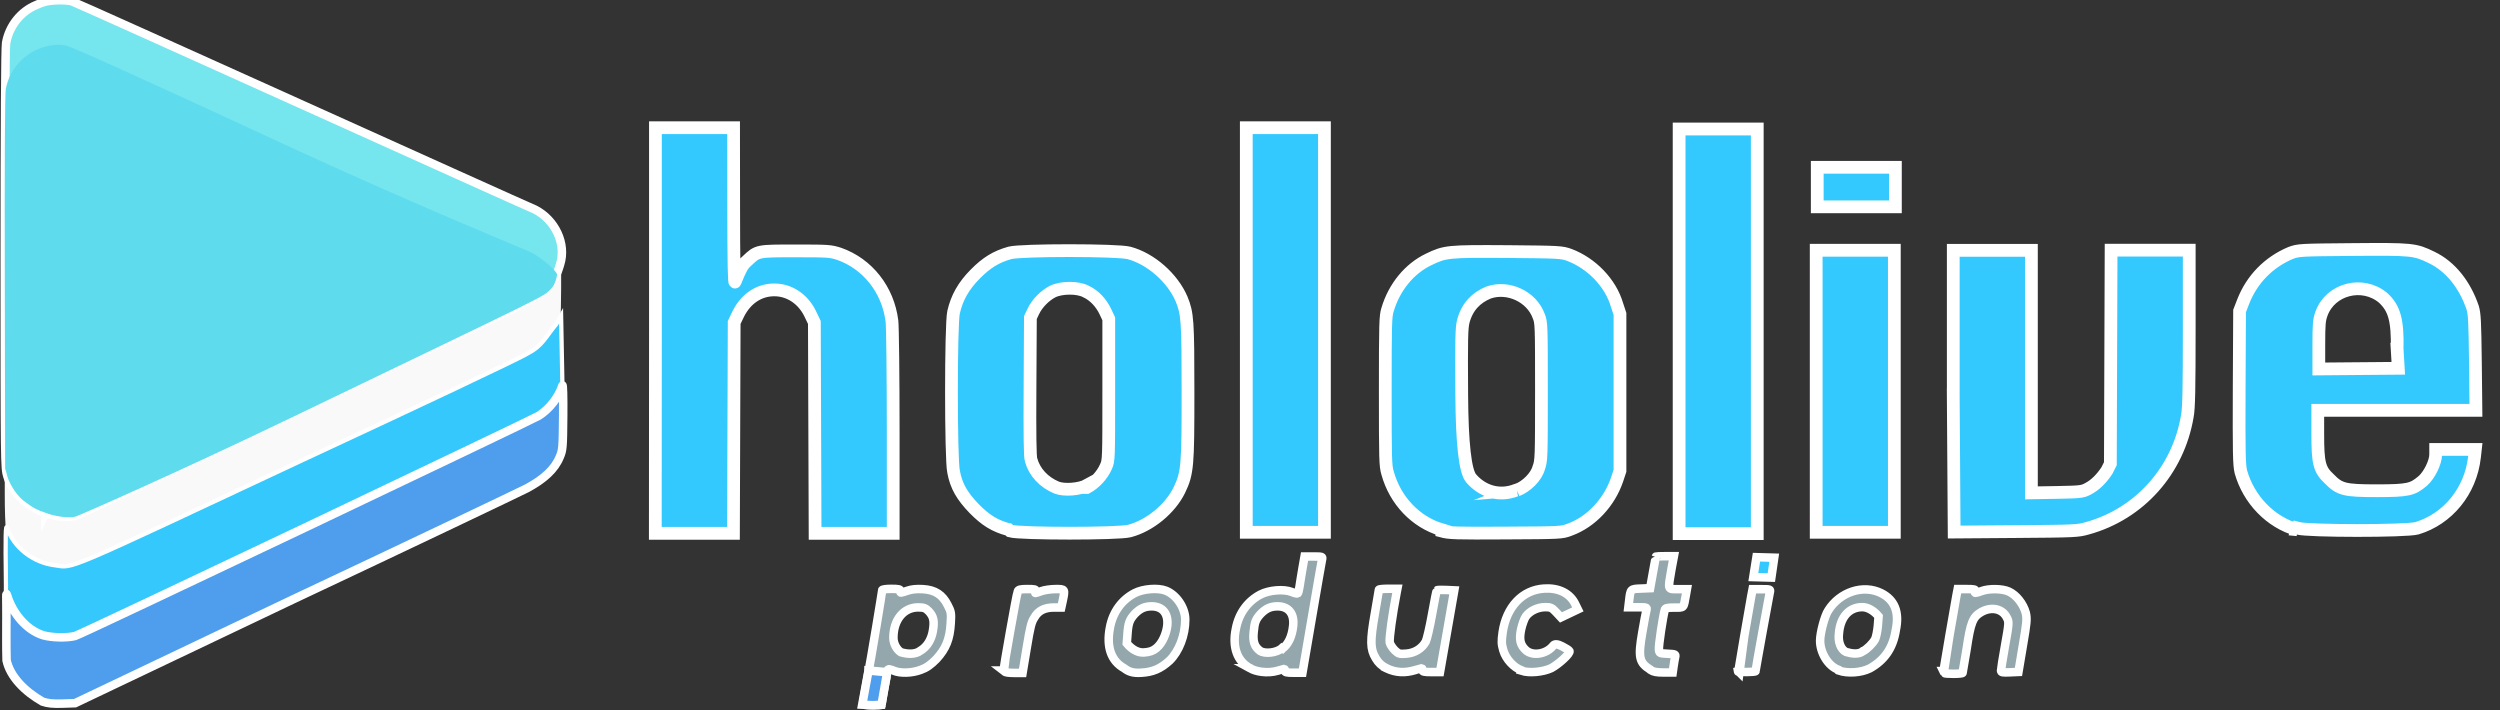 <?xml version="1.0" encoding="UTF-8"?>
<svg id="Layer_1" data-name="Layer 1" xmlns="http://www.w3.org/2000/svg" viewBox="0 0 588 167">
  <rect x="0" y="0" width="588" height="167" fill="#333333" stroke="none"/>
  <defs>
    <style>
      .cls-1 {
        fill: #5edcee;
      }

      .cls-2 {
        stroke-width: 3px;
      }

      .cls-2, .cls-3, .cls-4, .cls-5, .cls-6, .cls-7 {
        stroke: #fff;
        stroke-miterlimit: 10;
      }

      .cls-2, .cls-7 {
        fill: #34c9fe;
      }

      .cls-3 {
        fill: #4e9eed;
      }

      .cls-3, .cls-4, .cls-6, .cls-7 {
        stroke-width: 2px;
      }

      .cls-4 {
        fill: #75e5ee;
      }

      .cls-5 {
        fill: #35c8fd;
      }

      .cls-8 {
        fill: #f9f9f9;
      }

      .cls-6 {
        fill: #93a7ac;
      }
    </style>
  </defs>
  <g>
    <path class="cls-8" d="m11.01,134.88c-4.94-1.71-8.65-5.58-9.6-10.23-.17-.87-.3-4.96-.29-8.68v-7.13s.57,1.64.57,1.64c1.27,3.72,4.63,7.13,8.34,8.37,2.2.84,5.89,1.12,7.73.62,1.27-.31,99.06-46.81,106.41-50.84,4.02-2.02,5.95-4.68,7.17-7.78.46-1.3.74-.97.64,6.85-.07,7.75-.11,8.37-.77,9.61-1.08,2.36-2.69,4.34-4.63,5.58-1.73,1.21-104.88,50.84-107.94,51.77-2.04.74-5.89.74-8.04.02l.41.19Z"/>
    <path class="cls-4" d="m10.7,120.62c-4.34-1.46-7.72-4.59-8.95-8.56-.62-1.96-.62-2.79-.62-51.15,0-31.93.11-49.6.31-50.84.74-4,3.42-7.38,7.11-8.9C10.25.38,11.11.2,13.19.07c1.48-.07,3.08.04,3.72.25,1.14.33,105.25,47.43,108.95,48.98,4.65,2.38,7.42,7.97,5.88,12.87-1.39,4.9-3.42,6.45-11.76,10.76-27.2,12.93-101.24,48.05-102.18,48.36-2.55.71-6.12-.14-7.11-.67v.02Z"/>
    <path class="cls-1" d="m1.21,110.21l-.08-43.71c-.06-28.52.02-44.33.23-45.57.98-5.27,5.22-9.3,10.45-10.23,1.42-.23,2.55-.22,3.69.01,1.29.24,16.62,7.13,54.08,24.49,28.91,13.33,54.08,23.53,55.3,24.15,2.09.99,6.15,4.34,6.15,5.27,0,.27-.41,2.33-1.4,3.29-2.12,2.08,1.98-.05-61.15,30.35-27.07,13.02-49.76,22.94-50.71,23.25-1.69.47-5.26-.17-6.98-.87-2.01-.66-3.06-1.21-4.64-2.42-2.1-1.41-3.53-3.85-4.24-5.61-.3-.79-.39-1.61-.71-2.39h.02Z"/>
    <path class="cls-5" d="m11.01,164.33c-4.96-1.67-8.67-5.49-9.58-10.04-.17-.91-.04-7.72-.03-16.55-.17-12.81-.06-14.32.27-13.63,1.45,4.56,6.1,8.27,11.34,8.86,4.32.64,1.36,1.86,57.26-24.34,28.14-13.08,52.67-24.65,53.89-25.54,3.4-1.73,4.23-3.94,6.71-6.91l1.1-1.92.3,15.81c.3,15.81-.1,16.12-.77,17.33-1.08,2.31-2.69,4.25-4.62,5.49-1.73,1.19-104.73,49.91-107.79,50.84-2.04.73-5.88.73-8.02.02l-.04.59Z"/>
    <path class="cls-3" d="m1.51,146.14c.02-6.2-.17-7.22.21-5.98,1.25,4.03,4.44,8.03,8.48,9.27,1.96.56,5.6.65,7.47.15,1.56-.43,106.87-50.53,109.01-51.77,2.52-1.58,4.69-4.34,5.6-7.13.14-.43.22,2.79.18,7.13-.06,7.44-.11,8.06-.78,9.61-1.19,2.95-3.74,5.27-7.78,7.44-1.84.93-26.49,12.71-54.81,26.04l-51.44,24.49-2.96.1c-2.24.07-3.43-.04-4.69-.47-4.2-2.4-7.59-5.83-8.45-9.67-.09-3.16-.05-6.45-.05-9.2h0Z"/>
  </g>
  <path class="cls-2" d="m154.16,77.46V30.03h18.38l.02,18.6c.01,13.02.11,18.29.33,17.67,1.24-3.04,1.72-4.03,2.83-4.96,2.5-2.36,2.32-2.33,11.44-2.33,7.84,0,8.12.04,10.26.71,6.63,2.36,11.44,8.37,12.37,15.81.15,1.21.29,13.02.29,26.04v23.87s-18.37,0-18.37,0l-.17-49.6-1-2.08c-1.66-3.41-4.84-5.58-8.43-5.58s-6.63,2.05-8.43,5.58l-1,2.08-.17,49.6h-18.38l.03-47.99Zm83.08,47.12c-3.32-.9-5.43-2.23-8.12-4.96-2.8-2.91-4.22-5.27-4.84-8.68-.66-2.85-.66-34.72,0-37.51.78-3.41,2.35-6.2,5.12-8.99,2.65-2.67,4.84-4.03,8.12-4.96,2.65-.71,25.33-.71,28.02.01,5.12,1.36,10.26,5.89,12.37,10.85,1.39,3.41,1.51,4.96,1.51,22.01s-.09,18.91-2.05,22.94c-2.11,4.34-6.94,8.37-11.75,9.61-2.59.68-25.61.68-28.02,0l-.36-.32Zm18.38-9.92c1.81-.96,3.63-2.85,4.53-4.96.63-1.4.63-1.74.63-17.98v-16.74l-.84-1.77c-.93-1.92-2.5-3.72-4.53-4.65-1.87-1.02-5.74-1.02-7.84.02-1.81.93-3.63,2.76-4.53,4.65l-.69,1.46-.09,16.12c-.07,11.47,0,16.74.25,17.36.78,2.88,3.01,5.27,6.01,6.51,1.78.71,5.43.43,7.22-.56l-.13.54Zm37.51-37.2V30.03h18.38v95.17h-18.38v-47.74Zm45.88,47.12c-6.01-1.8-10.85-6.82-12.65-13.33-.51-1.71-.54-3.1-.54-19.22s.05-17.67.54-19.22c1.57-5.27,5.12-9.61,9.64-11.78,3.91-1.89,4.53-1.95,18.69-1.86,12.06.11,12.65.13,14.48.81,5.12,1.95,9.64,6.51,11.16,11.78l.69,2.08v36.89l-.69,2.08c-1.78,5.27-6.01,9.92-11.16,11.78-1.84.71-2.14.71-15.07.78-11.75.07-13.27.02-15.07-.47l-.03-.31Zm17.79-9.3c2.23-.87,4.53-3.1,5.12-5.27.6-1.67.63-2.26.63-17.98s-.02-16.12-.63-17.67c-1.69-4.65-7.22-7.13-11.75-5.58-3.01,1.21-5.12,3.41-6.01,6.82-.39,1.55-.45,4.34-.36,17.36q.11,17.05,2.2,19.53c2.65,3.1,6.63,4.34,10.54,2.82l.27-.03Zm38.13-37.51V30.34h18.38v95.17h-18.38v-47.74Zm32.24,14.26v-33.17h18.38v66.34h-18.38v-33.17Zm32.24.02v-33.17h18.38v57.04l6.01-.1c5.43-.1,6.01-.16,7.22-.81,1.84-.93,3.32-2.51,4.53-4.34l.81-1.61.17-50.22h18.38v18.29c0,14.57-.09,18.91-.45,20.77-2.14,12.71-11.16,22.94-23.5,26.35-2.23.65-3.01.68-16.86.78l-14.48.11-.22-33.08Zm80.91,32.55c-6.32-1.77-11.44-7.13-13.27-13.64-.39-1.64-.45-4.34-.39-19.84l.09-17.98.84-2.17c2.05-5.27,6.01-9.3,11.16-11.47,1.84-.68,2.2-.71,14.48-.81,14.17-.12,14.76-.05,18.69,1.86,4.53,2.17,7.84,6.51,9.64,11.78.45,1.49.54,3.1.66,13.02l.12,11.16h-37.2v5.58c0,6.82.36,8.37,2.71,10.54,2.44,2.51,3.63,2.79,11.16,2.79s8.43-.29,10.85-2.33c1.51-1.33,3.01-4.34,3.01-6.2v-1.18h9.33l-.2,1.8c-.91,8.06-6.32,14.57-13.55,16.74-2.62.71-25.61.68-28.02,0l-.12.35Zm23.5-42.47c.12-6.82-.63-9.61-3.32-12.09-4.84-4.03-12.37-2.08-14.48,3.72-.54,1.49-.63,2.42-.63,7.44v5.58l18.69-.16-.27-4.49Zm-136.4-38.13v-4.65h18.38v9.3h-18.38v-4.65Z"/>
  <g>
    <path class="cls-6" d="m203.04,165.15c0-.24.37-2.39.79-4.65,1.22-6.51,3.66-21.39,3.66-21.7,0-.17.95-.3,2.14-.3,1.71,0,2.14.1,2.14.47,0,.56-.11.56,1.65-.03.98-.34,2.14-.47,3.66-.37,2.84.16,4.58,1.3,5.8,3.72.82,1.58.89,1.86.73,4.34-.23,3.72-1.1,5.89-3.36,8.37-1.34,1.36-2.35,2.08-3.66,2.54-2.11.81-4.89.87-6.41.2-.61-.26-1.19-.4-1.28-.3-.12.12-1.5,7.44-1.56,8.37,0,.04-.98.08-2.14.08-1.65,0-2.14-.1-2.14-.43l-.03-.29Zm13.44-12.09c1.59-.99,2.56-2.57,2.93-4.65.4-2.39.17-3.41-.98-4.65-.73-.74-1.13-.9-2.5-.9-3.36,0-5.8,2.88-5.8,7.13,0,1.36.73,2.73,1.74,3.41,1.7.51,3.45.52,4.61-.34h0Zm19.54,4.65c0-.43,3.05-17.98,3.36-18.6.13-.43.52-.56,2.26-.56s2.08.08,1.92.47c-.1.26-.11.47-.03.47s.73-.21,1.44-.47c.7-.25,2.17-.47,3.36-.47,2.2,0,2.2-.01,1.62,2.79l-.34,1.55h-1.74c-2.14,0-3.66.71-4.58,2.36-.7,1.02-.98,2.14-1.8,7.13l-.98,5.89h-2.08c-1.13,0-2.08-.14-2.08-.3l-.34-.26Zm28.4-.53c-3.05-1.67-4.27-4.96-3.36-9.61.7-3.72,2.84-6.51,5.8-8.06,2.02-1.05,5.5-1.3,7.33-.59,2.53.99,4.58,4.03,4.58,6.82,0,3.72-1.47,7.44-3.66,9.61-2.14,1.95-3.97,2.73-6.72,2.88-2,.13-3.01-.3-3.97-1.05Zm10.11-9.92c.34-2.88-1.04-4.65-3.66-4.65-1.62,0-2.72.5-3.97,1.77-1.22,1.36-1.53,2.14-1.71,4.65l-.17,2.29c1.3,1.58,2.77,2.23,4.03,2.14,1.37-.1,2.08-.34,2.93-1.02,1.5-1.24,2.35-3.57,2.55-5.18Zm19.51,9.92c-3.05-1.61-4.27-4.96-3.36-9.3.7-3.72,2.84-6.51,5.8-8.06,2.02-1.05,5.5-1.33,7.33-.59.64.27,1.28.43,1.4.34.13-.08.31-.78.43-1.55.1-.78.43-2.67.7-4.34l.49-2.79h2.14c2.05,0,2.14.03,1.98.68-.09.37-1.16,6.51-2.38,13.64l-2.23,13.02h-2.08c-1.65,0-2.08-.1-2.08-.47,0-.25-.03-.47-.08-.47-.04,0-.76.21-1.59.47-2.49.73-5.37.15-6.47-.59h-.02Zm7.63-4.65c1.34-1.02,2.2-2.82,2.47-5.27.34-2.88-1.04-4.65-3.66-4.65-1.62,0-2.72.5-3.97,1.77-1.16,1.27-1.44,1.95-1.65,4.34-.22,2.2.21,3.41,1.47,4.34,1.1.81,3.97.5,5.19-.62l.15.09Zm24.43,4.65c-1.19-.62-1.89-1.27-2.53-2.36-1.31-2.14-1.34-4.03-.2-10.54.52-2.98.95-5.58.95-5.58,0-.12.98-.22,2.17-.22h2.17l-.17.87c-1.01,5.27-1.8,10.85-1.62,11.78.12.5.67,1.3,1.19,1.83.89.84,1.13.9,2.69.78,1.98-.15,3.66-1.18,4.58-2.82.28-.56.95-3.41,1.5-6.51s1.04-5.58,1.13-5.58c.09-.09,1.04-.12,2.14-.07l1.95.09-3.36,19.22h-2.08c-1.65,0-2.08-.1-2.08-.47,0-.25-.03-.47-.08-.47-.04,0-.76.21-1.59.47-2.41.74-4.58.62-6.72-.4l-.04-.02Zm31.76.47c-1.77-.59-3.66-2.6-4.27-4.65-.46-1.58-.46-2.14-.16-4.34.89-5.89,4.58-9.92,9.77-10.23,3.36-.22,6.11,1.09,7.33,3.72l.58,1.18-3.97,1.89-1.13-1.21c-1.01-1.09-1.31-1.21-2.56-1.21-1.77,0-3.66.9-4.58,2.2-.37.53-.85,1.89-1.1,3.01-.52,2.45-.21,3.72,1.16,4.96,1.65,1.43,4.89.84,6.41-1.15q.49-.62,2.05.18c.85.43,1.65.93,1.74,1.12.31.53-2.53,3.1-4.27,4.03-1.98.93-5.19,1.21-7.02.62l.04-.11Zm30.23-.19c-2.56-1.61-2.84-2.85-1.83-8.68.43-2.54.89-4.96.98-5.27.16-.68.09-.68-2.05-.68h-2.2l.2-1.67c.31-2.64.29-2.64,2.75-2.73l2.17-.09.67-3.72c.37-2.05.67-3.72.7-3.72,0-.04.95-.08,2.11-.08h2.11l-.58,3.1c-.85,4.96-.95,4.65,1.53,4.65h2.11l-.26,1.49c-.55,3.07-.34,2.85-2.69,2.85-1.74,0-2.14.09-2.26.56-.43,1.52-1.47,8.37-1.37,9.3.1.9.15.9,2.05.99,1.83.09,1.92.13,1.77.78-.09.37-.25,1.33-.37,2.14l-.21,1.49h-2.17c-1.59,0-2.44-.16-3.05-.59l-.09-.11Zm20.76.4c0-.24,2.72-15.81,3.05-17.67l.31-1.61h2.11c2.05,0,2.11.03,1.95.68-.21.93-3.36,18.29-3.36,18.6,0,.11-.98.2-2.14.2s-2.14-.07-2.14-.16l.21-.05Zm23.51-.34c-2.44-.9-4.27-4.03-4.27-6.82,0-1.8,1.07-5.89,1.92-7.13,2.72-4.34,8.24-6.2,12.52-4.03,3.05,1.58,4.27,4.34,3.36,8.68-.67,4.34-2.78,7.13-6.11,8.99-2.05,1.02-5.19,1.24-7.33.5l-.09-.19Zm5.8-4.34c1.01-.53,2.35-1.86,2.87-2.85.25-.5.52-1.92.64-3.1l.17-2.26c-1.16-1.4-2.6-2.17-3.82-2.17-3.02,0-5.19,2.23-5.5,6.2-.25,1.92.4,3.72,1.65,4.34,1.43.44,3.05.6,3.97-.16h.01Zm18.93,4.65c0-.24,2.72-15.81,3.05-17.67l.31-1.61h2.14c1.77,0,2.11.08,1.98.47-.22.56-.06.56,1.5,0,1.74-.65,4.89-.59,6.41.11,1.8.84,3.36,2.85,3.97,4.96.34,1.52.27,2.26-.67,7.75l-1.04,6.2-2.05.09c-1.77.08-2.05.02-2.05-.43,0-.29.43-2.98.95-5.89.95-5.27.95-5.58.43-6.51-1.01-2.14-3.66-2.73-6.11-1.3-1.92,1.15-2.44,2.45-3.36,8.68-.52,2.98-.95,5.58-.95,5.58,0,.12-.98.22-2.14.22s-2.14-.07-2.14-.16l-.24-.49Z"/>
    <path class="cls-3" d="m204.27,157.71l4.4.4-1.34,7.66-2.05.1-2.49-.13,1.48-8.02Z"/>
    <path class="cls-7" d="m413.12,131.05l4.18.12-.68,4.68-4.24-.12.74-4.68Z"/>
  </g>
</svg>